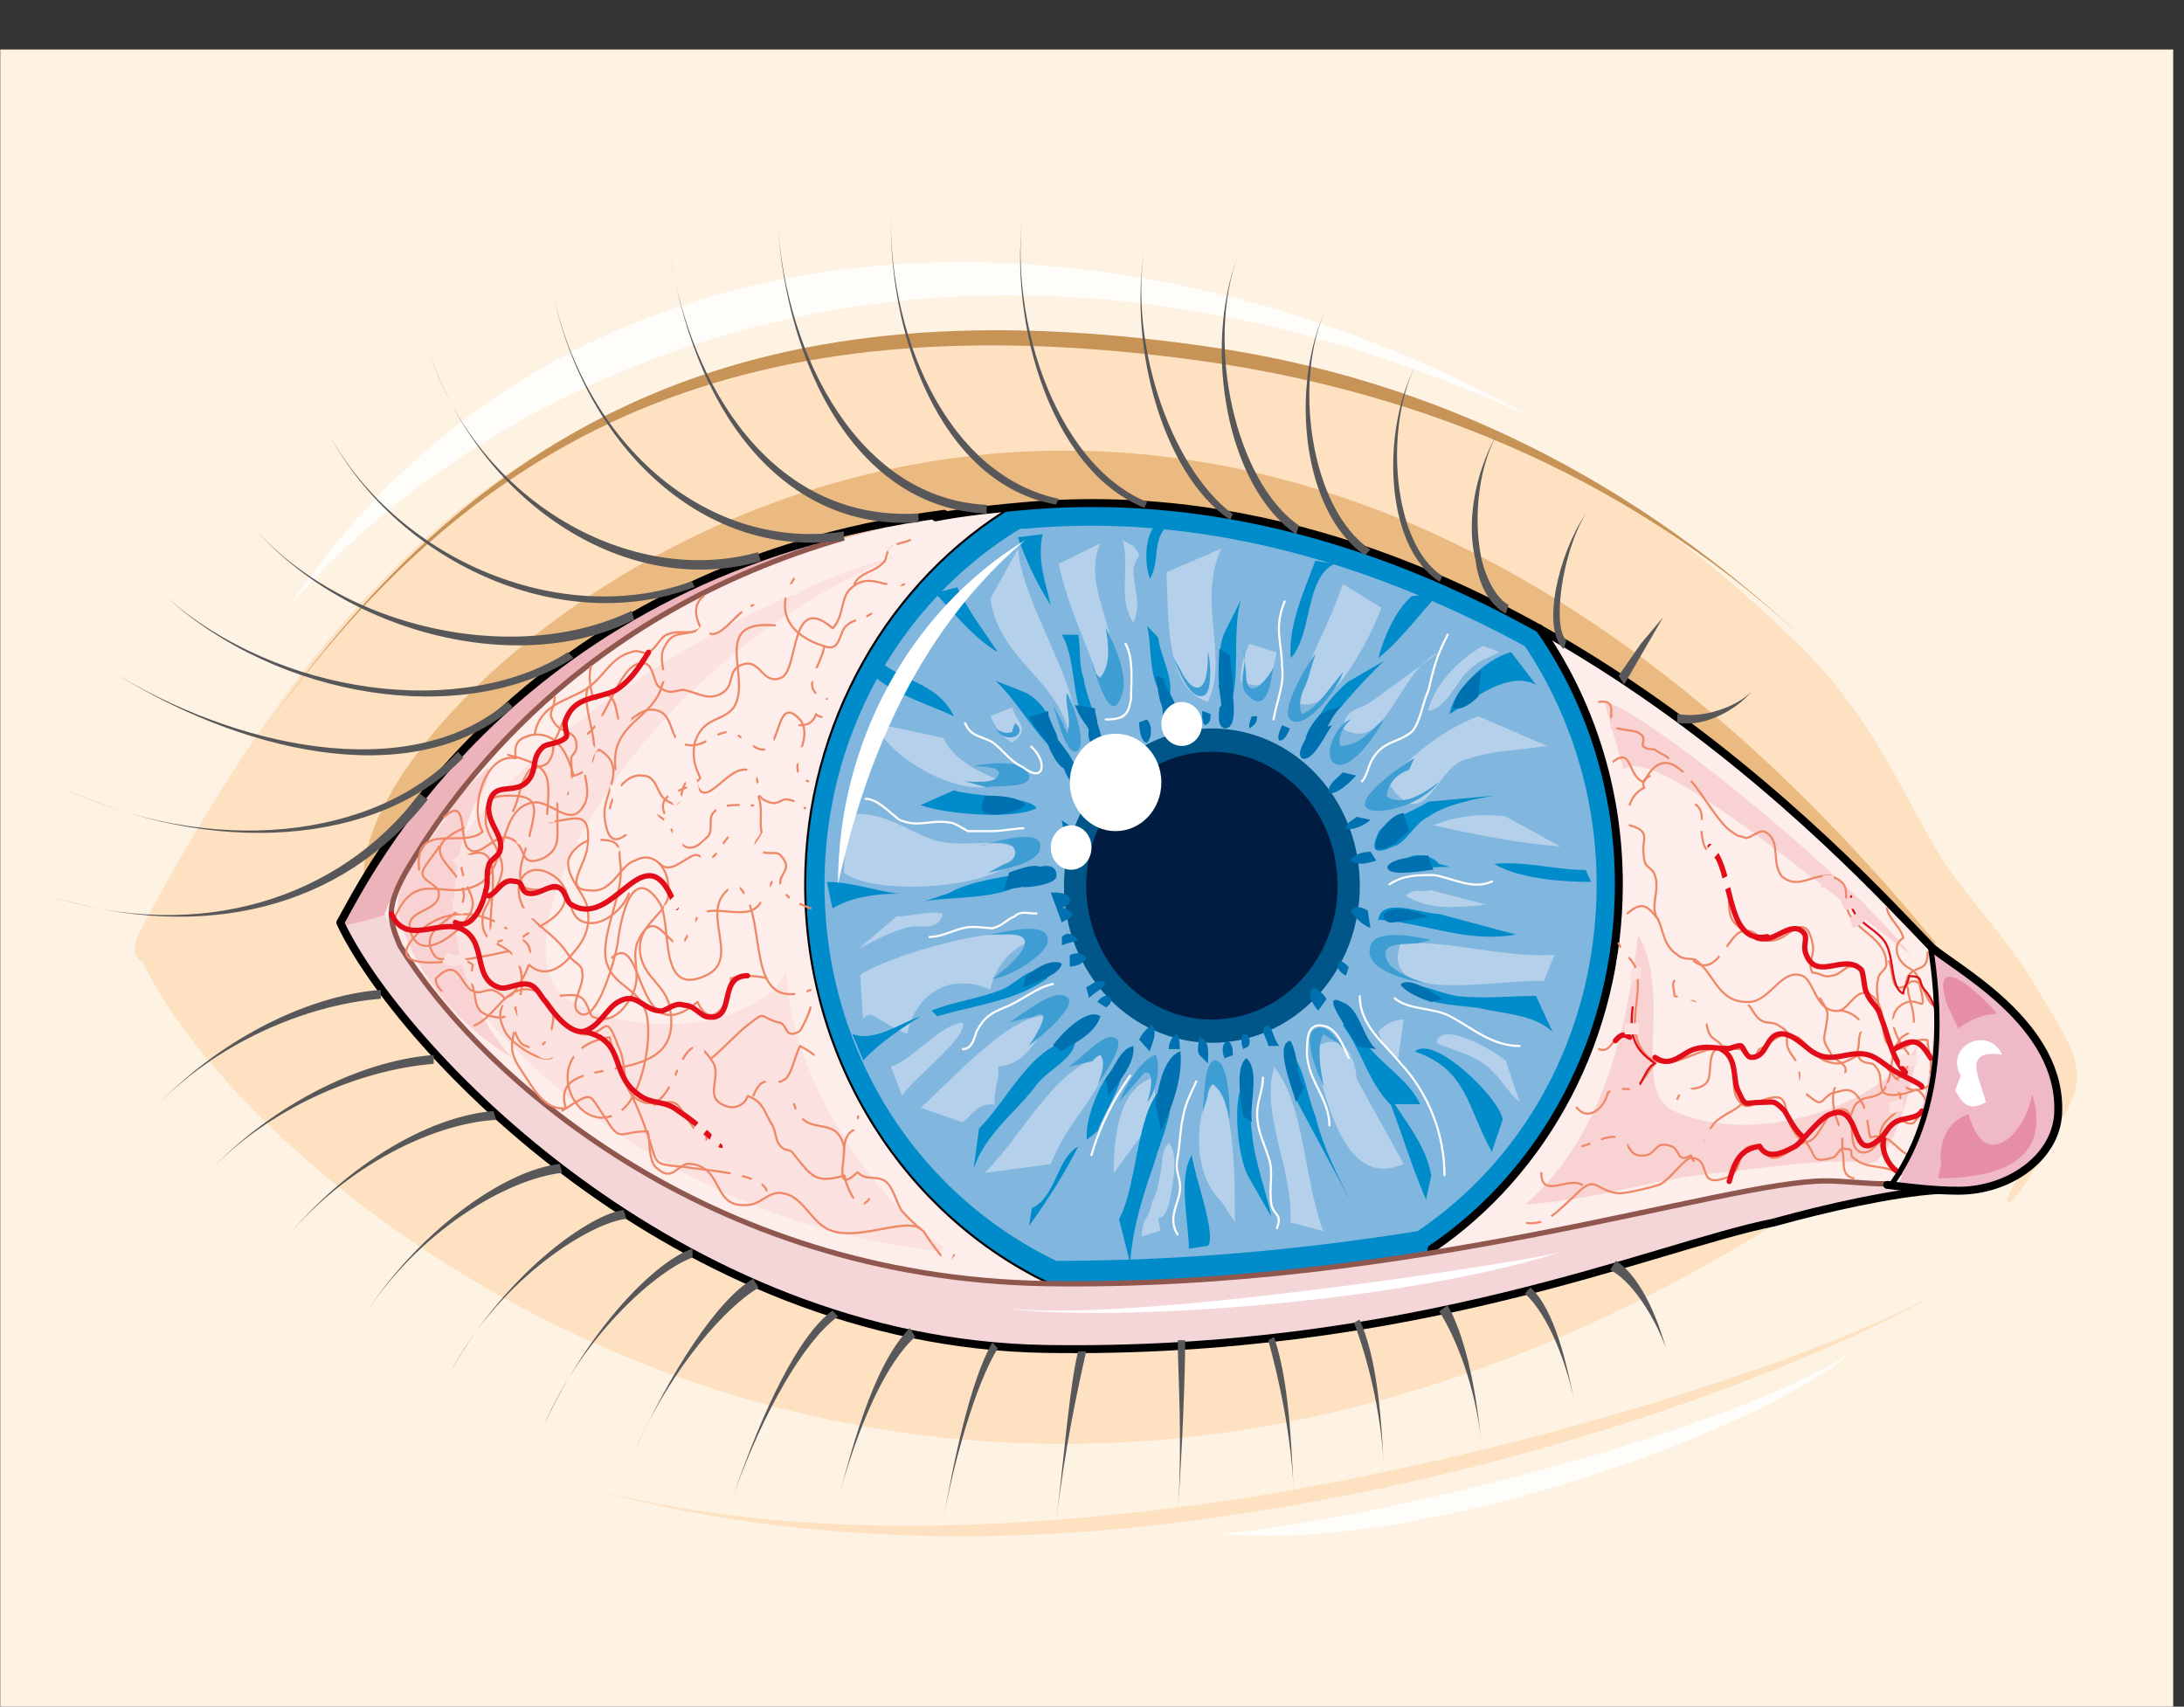 <svg xmlns="http://www.w3.org/2000/svg" version="1.0" viewBox="0 0 329.953 257.839"><rect x="0" y="0" width="329.953" height="257.839" fill="#333333" stroke="none"/><defs><clipPath clipPathUnits="userSpaceOnUse" id="a"><path d="M-.56 6.796H329V264.8H-.56z"/></clipPath></defs><path d="M.04 7.475V264.12h328.281V7.475H.04z" fill="#fef2e3" fill-rule="evenodd"/><path clip-path="url(#a)" d="M20.508 142.913c13.351 34.22 115.41 121.687 244.531 43.974 129.082-78.193-210.792-62.203-210.792-62.203z" fill="#fde1c1" fill-rule="evenodd"/><path d="M307.414 148.79c-3.758-6.236-8.315-11.113-12.912-17.35-5.837-8.435-10.394-21.786-22.067-33.34-23.306-23.105-49.13-39.136-90.785-44.892C96.302 41.615 56.326 74.515 21.347 140.315c-4.997 9.794 10.434 2.678 10.434 2.678-1.68.44 19.988 2.239 26.224-4.877C68.399 125.644 177.932 98.101 180.41 98.98c2.918.88 132.84 67.12 127.402 76.913-5.396 9.315-7.075 6.676.84-3.118 8.315-9.794 5.437-12.872-1.24-23.985z" fill="#fde1c1" fill-rule="evenodd"/><path clip-path="url(#a)" d="M54.967 131.88c.44-31.54 120.447-131.92 237.536 10.634z" fill="#ebba81" fill-rule="evenodd"/><path d="M58.005 138.036c8.355 18.63 44.173 55.007 99.98 55.886 55.406.88 102.497-15.51 117.888-15.51 5.836 0 12.912.88 19.988 1.32 7.515 0 14.59-4.878 15.03-11.554.8-13.752-15.83-22.186-19.188-25.265-11.233-11.553-65.4-72.356-136.197-66.56-70.837 5.757-93.743 54.128-97.501 61.683z" fill="#fdeeec" fill-rule="evenodd"/><path d="M155.426 76.314h-2.119c-18.749 11.113-31.66 32.86-31.66 57.285 0 27.104 15.43 50.21 37.097 60.403 20.387 0 39.576-1.759 56.246-4.437 17.47-11.553 29.542-32.42 29.542-55.966 0-14.631-4.557-27.983-12.073-38.617-21.667-11.992-47.89-20.907-77.033-18.668z" fill="#81b6de" fill-rule="evenodd"/><path d="M244.532 133.599c0-14.631-4.557-27.983-12.073-38.617-21.667-11.992-47.89-20.907-77.033-18.668h-2.119c-18.749 11.113-31.66 32.86-31.66 57.285 0 27.104 15.43 50.21 37.097 60.403 20.387 0 39.576-1.759 56.246-4.437 17.47-11.553 29.542-32.42 29.542-55.966zm-30.382 52.408c-19.588 3.118-37.497 4.478-54.567 4.478-21.267-10.234-35.018-31.981-35.018-56.886 0-22.187 11.273-42.614 29.582-53.727h.84c24.584-2.24 50.009 3.997 75.393 17.749a64.905 64.905 0 0 1 10.834 35.978c0 21.347-9.994 40.895-27.064 52.408z" fill="#008bca" fill-rule="evenodd"/><path d="M160.743 133.799c0-13.112 10.034-23.746 22.346-23.746 12.353 0 22.346 10.634 22.346 23.746 0 13.152-9.993 23.746-22.346 23.746-12.313 0-22.346-10.594-22.346-23.746z" fill="#005688" fill-rule="evenodd"/><path d="M164.1 133.799c0-11.153 8.515-20.228 18.989-20.228 10.514 0 18.989 9.075 18.989 20.228 0 11.193-8.475 20.228-18.989 20.228-10.474 0-18.988-9.035-18.988-20.228z" fill="#001d41" fill-rule="evenodd"/><path d="M275.873 178.452c-15.43 0-62.482 16.43-117.889 15.55-55.806-.879-91.584-37.337-99.94-55.966.44-.44.44-1.359.84-1.799.4-.879.84-1.319 1.24-2.198v-.44c.84-.92 1.239-1.799 1.679-2.678l.4-.44c.439-.88 1.279-2.239 2.078-3.118v-.44c.84-1.32 1.679-2.678 2.519-3.558.4-.44.4-.44.4-.88.839-1.358 2.078-2.238 2.918-3.997.44 0 .44 0 .44-.44 1.238-1.359 2.478-2.678 3.717-3.997l.44-.44c2.478-3.118 5.836-6.236 9.154-9.354h.4c1.679-1.76 3.758-3.118 5.437-4.437.4-.44.4-.44.84-.44 1.638-1.32 3.757-3.118 5.836-4.438.4 0 .8 0 .8-.44 2.118-1.358 4.197-2.678 6.675-3.557.44-.44.84-.44 1.24-.88 2.078-.919 4.597-2.238 7.075-3.557.44 0 .84 0 1.28-.44 2.478-.92 4.996-2.239 7.914-3.118h1.24c2.918-1.36 5.836-2.239 9.154-2.679 0-.44.44-.44.84-.44 2.918-.879 6.676-1.319 9.994-2.238-64.961 8.475-87.467 55.087-91.225 61.763 8.755 18.668 50.81 63.521 106.615 64.4 55.407.88 92.064-15.55 109.974-19.108 7.915-2.199 17.909-4.437 24.545-4.877-5.797-.44-11.633-1.32-16.63-1.32z" fill="#f4d6d9" fill-rule="evenodd"/><path d="M291.703 142.993v-.48c1.64 12.033 0 24.026-5.037 36.898 2.958 0 5.877.44 9.195.44 7.515 0 14.59-4.877 15.03-11.553.8-13.752-15.87-22.227-19.188-25.305z" fill="#f0b9c7" fill-rule="evenodd"/><path d="M127.483 131.86c4.597 3.538 23.785 2.658 27.103-3.118-3.737-2.658-8.335-.44-13.332-1.759-4.997-1.779-7.515-4.457-13.352-3.998zm2.478 15.43c3.758-2.658 22.147-8.454 26.304-5.336-3.757 1.34-5.836 4.018-6.676 7.575-5.836-2.678-11.273.44-12.512 6.656-4.597-1.779-5.437-3.997-6.696-2.218zm9.115 20.049c4.597-3.978 14.59-15.471 19.988-13.692-2.499 3.098-3.738 7.056-8.315 7.515.42 1.76-.84 3.958-.42 5.737-2.918-.44-3.758 2.199-4.997 2.638zm9.674 9.874c6.276-6.277 10.434-16.13 19.188-18.39-1.239 6.297-6.656 10.334-9.174 17.05zm19.508 0c0-5.837.84-12.593 5.816-14.392.82 2.699.42 4.957-.839 7.656zm16.27 4.317c-4.597-4.437-4.157-13.352-.84-18.709 2.879 5.797 2.879 14.711 2.879 21.827zm10.434 3.158c.44-7.955-4.557-16.35-2.479-23.466 4.558 5.317 4.558 17.27 7.436 24.785zm17.109-8.835c-9.194 3.998-11.712-10.193-13.831-17.31 3.798-2.677 6.316-.439 6.716 4.438zm-.839-15.99c-1.719-.88-2.558-2.239-2.998-4.037 1.279-1.32 2.558-1.8 3.837-1.8zm21.987-11.633c-7.076-.44-24.985 3.958-21.627-5.716 7.475-.48 15.39 2.198 23.266 1.759zm-8.675-11.553c-4.597.44-8.355.88-12.153-1.319 1.28-1.32 2.119-.44 3.798-.88zm-48.331-50.209c.4 6.236-.44 17.39 6.236 19.588 3.318-6.676-1.679-15.151 2.08-23.186zm12.513 10.793c-.84 1.759-1.28 3.518-1.28 5.717 4.638 1.719 4.638-.88 5.437-4.398zm14.151-9.034c-2.079 6.236-5.437 11.593-7.116 17.829 5.037 2.638 10.874-8.915 12.953-14.232zm4.158 17.869c-2.08 1.319-3.718.88-4.158 3.997 6.676 3.958 8.315-8.874 14.551-11.553zm16.31 2.118c-4.997 1.8-9.994 5.837-13.752 9.834 5.437 8.475 7.116-1.319 11.273-3.118 5.397-1.799 7.076-1.319 12.872-2.238zm4.077 15.111c-3.758-.48-7.515 0-10.873 1.36 6.276 1.399 12.952 2.758 19.188 3.197zm-95.302-14.071c2.498 5.776 14.131 11.993 19.508 8.894-3.318-1.339-7.455-3.118-9.114-6.656zm17.51-1.06c.839 1.8 1.658 3.139 3.297 4.018 2.859-2.219.82-2.678 0-5.357zm0-17.749c1.259 8.915 9.594 12.033 11.672 19.608 4.158-2.658-7.075-18.708-7.495-27.183zm10.313-5.257c1.28 6.237 4.218 12.013 6.316 18.23 5.037-6.657-3.358-13.772 0-21.348zm67.559 75.075c-2.079-1.76-10.034-6.236-10.474-2.639 2.12.88 5.477 1.76 7.116 3.119 2.119 1.319 3.358 3.997 5.437 5.756zm-55.086 26.544c.42-3.538.839-1.76 1.678-5.297.84-1.779.84-2.219 1.24-4.417.42-1.78 0-3.098 1.259-4.438 1.659 1.78.42 7.076 0 9.295-1.26 3.977-2.079 0-1.26 3.977zm-36.978-48.351c2.458 0 4.537-.9 6.996-.44-.82 3.138-3.698 1.34-5.777 2.239-2.059.46-5.357 2.259-7.016 3.138zm-.84 22.686c3.758-1.339 7.096-6.176 10.854-6.636.82 2.219-7.516 8.395-9.175 11.034zm34.979-79.552c1.24 4.018-.84 8.915 1.66 12.473 1.258-2.658 0-5.337 0-8.015.419-2.659 1.658-1.34 0-3.558zm54.487 15.99c-3.318 1.8-7.475 5.837-8.315 9.835 2.918-.44 4.158-4.437 6.236-6.236 2.08-1.8 2.08-1.36 4.558-2.679z" fill="#b4d0ea" fill-rule="evenodd"/><path d="M147.91 170.477c4.158-3.978 8.295-13.252 14.512-13.252 0 2.658-4.138 4.417-5.797 6.636-2.898 3.977-7.895 7.495-9.554 12.792zm16.29 1.699c-.42-3.098 2.459-10.174 4.918-11.513 1.619 1.779-2.459 7.535-3.279 10.193zm4.858 12.012c2.938-5.296 2.518-17.23 7.115-20.327 2.079 2.218-.84 8.395-1.679 11.493-1.659 4.857-3.338 9.714-3.757 15.45zm19.708-6.136c-1.68-2.678-2.519-10.713-1.24-13.871 1.64 1.798 1.24 4.917 1.64 7.155.44 4.477 2.118 8.515 2.918 12.513zm7.914-10.314c-1.238-2.198-2.917-6.236-1.678-8.914 2.079 2.678 2.478 6.716 3.718 9.794 1.239 4.917 3.318 8.914 5.356 12.912zm13.313-.919c-3.358-3.518-4.198-7.955-7.116-11.913 3.358-2.239 2.519 1.32 3.758 3.078 2.518 3.118 6.276 5.317 7.915 8.835zm7.395-28.743c-2.478 0-8.714-2.678-9.154.88 7.076.48 13.312 3.558 20.787 2.238zm-1.598-16.949c-2.08 1.359-6.237 2.718-7.476 4.517-1.28 2.718-.84 3.598 2.078 2.278 2.08-.48 3.318-3.637 5.397-4.517 2.479-1.839 7.076-2.718 9.954-3.198zm1.638 9.393c-1.639-1.838-4.917-1.838-6.156.44 2.478.44 5.317 0 7.755 0zm-13.791-27.502c-2.04 1.758-5.397 5.316-4.957 8.394 3.318-3.957 6.636-7.955 10.353-11.513zm-18.589-7.556c-1.28 2.679-1.28 9.354 0 12.433 2.878-3.558.8-12.433 2.478-17.35zm-11.753-.919c.84 3.098 0 9.714 3.338 11.033.82-3.078-1.26-6.176-1.659-9.254zm-10.394 1.359c.42 2.199 0 4.397.82 6.596.42 3.078 2.059 5.277 1.659 8.355-3.718-2.199-2.479-10.994-4.957-14.951zm-7.915 8.755c3.318 1.798 4.557 5.376 4.957 9.394-3.298-2.678-6.196-8.055-9.514-11.193zm-10.893 14.751c2.498.9 11.673.9 12.492 2.698-3.318 1.779-13.752.9-17.51-.46zm-.7 15.51c2.918-1.739 8.755-2.598 12.073-3.038-1.24 4.317-12.493 3.458-15.83 4.317zm-2.638 17.749c3.338-1.339 7.095-1.778 10.433-3.098 2.499-.9 5.417-4.897 7.076-1.779-4.997 3.538-10.833 3.998-16.67 5.757zm-8.315-50.169c3.338 2.638 7.935 3.957 11.673 5.716-2.499-5.276-8.335-5.276-11.673-8.794zm21.347-21.328c1.239 3.559 2.898 7.136 4.957 10.255-.82-3.558-2.059-6.696-1.24-10.714zm20.787-1.838c-1.679 1.799-1.679 5.856-.84 8.095 1.66-2.698 0-6.296 3.319-8.555zm24.146 5.377c-1.64 4.477-4.158 9.834-3.718 14.71 3.318-3.557 2.079-12.032 6.596-14.23zm14.55 5.356c-2.518 2.24-4.197 6.237-5.036 9.355 3.358-2.679 6.276-6.676 9.194-9.834zm15.032 8.475c-3.798.92-8.835 5.797-9.275 9.355 3.398-2.2 8.835-6.676 13.032-4.438zm11.273 32.9c-4.597 0-9.235-1.399-13.832-.92 3.798 2.28 10.474 2.72 14.631 2.72zm-7.515 19.029c-4.158 0-7.916.48-12.073 0-2.479-.44-4.997-1.8-7.916-1.8 2.12 3.159 7.916 3.159 11.234 3.599 3.757.92 8.355.92 11.233 3.598zm-5.038 18.668c-.4-3.118-10.353-12.952-13.272-10.273 7.916 2.678 7.916 8.475 11.633 15.15z" fill="#008bca" fill-rule="evenodd"/><path d="M215.43 181.21c-2.519-5.756-4.198-12.033-6.716-17.829 2.118 4.477 6.715 8.915 7.515 14.271zm-32.9 6.996c1.239-1.759-2.08-10.594-2.48-13.712-2.118 3.558-.439 10.194-.439 14.152zm-27.064-2.998c2.898-3.998 5.377-7.995 7.435-11.993-3.298 1.779-3.298 7.555-7.015 9.334zm-26.704-29.003c3.318 1.34 7.435-1.759 10.314-2.658-2.879 1.779-6.177 3.998-8.655 6.636zm-3.838-22.965c3.778 0 7.116 1.338 10.874 1.778-3.338 0-7.096.46-10.034 2.219zm19.688-44.534c1.64 3.578 4.098 6.716 6.137 9.834-3.678-2.218-6.137-5.356-9.435-8.934z" fill="#008bca" fill-rule="evenodd"/><path d="M148.27 122.046c0 1.839 5.397.92 6.636-.46-1.24-1.379-4.557-1.379-6.216-1.379zm7.196-13.752c.84 1.32 2.478 4.398 4.137 4.398.82-1.76-1.239-3.078-1.239-5.277zm6.956-1.759c.44 1.34 1.719 3.558 2.998 3.998.84-1.32 0-2.219 0-3.538zm21.786-8.475c0 2.679-.44 6.277 1.2 8.475 1.639-.879.44-5.796.44-7.555zm39.536 3.199c-1.639 1.319-4.157 3.517-4.157 5.716 1.28.44 2.918-.88 3.758-1.759zm-11.673 21.587c-1.679 0-4.637 3.158-4.197 5.396 2.079.44 3.758-1.799 4.997-2.678zm3.679 15.67c-1.68-.92-5.038-1.839-6.717-.48 0 .92.44 1.36 1.28 1.36zm2.158 12.433c-1.24-.88-5.037-3.558-6.316-2.2.88 1.32 3.398 2.2 4.637 2.64zm-9.994 7.555c-2.079-1.759-2.479-6.156-4.997-7.036-4.197-2.238 1.679 5.277 2.079 6.596zm-12.113 7.996c-.44-1.76-3.398-8.796-.84-9.275 1.24 2.238.84 5.316 2.08 7.075zm-7.955 2.158c-.4-2.199-1.28-7.476.44-8.795 2.119 1.76.44 7.036.84 9.674zm-13.272-1.839c.42-2.658 1.26-7.096 3.758-7.995.4 3.997-1.26 8.455-2.918 11.992zm-7.515-3.918c1.259-1.339 2.078-4.417 4.157-4.877.4 2.659-2.498 5.757-3.738 7.516zm-7.995-4.957c1.279-1.759 5.097-5.756 7.195-4.417-.84 2.658-3.797 3.978-5.916 5.297zm-4.058-10.534c1.26-.899 3.758-2.738 5.417-1.818-.4 1.819-4.158 2.738-5.837 3.638zm-3.378-12.892c1.26-.44 5.397-.44 5.817-2.238.82-2.719-3.738-.9-4.977-.46z" fill="#0071b0" fill-rule="evenodd"/><path d="M156.585 108.694c1.28 1.779 2.559 7.995 5.097 7.556 2.099-.44-2.538-4.877-2.978-6.217zm6.716-1.839c.42 1.8 1.26 4.018 2.519 5.357 1.239-.88-.42-3.558-.84-4.897zm11.273-4.797c.42 1.76.42 5.717 2.499 6.156 1.659-1.759-1.24-3.957-1.24-5.716zm9.514 1.359c.44 1.76.44 3.518.44 5.277 1.72-.88 1.32-3.518 1.72-4.837zm15.432 4.438c-.84.88-2.96 3.517-2.08 4.837 2.919-.44 3.358-4.837 5.437-6.157zm16.23 21.387c-1.24 0-5.717.44-6.157 1.719 0 1.719 6.156.44 6.956.44z" fill="#0071b0" fill-rule="evenodd"/><path d="M177.053 98.98c.84 1.759 2.518 6.596 4.597 6.156 1.639 0 1.24-5.716.84-6.596 0 1.32 0 4.837-1.28 5.277-1.24.44-2.478-1.759-2.878-2.638zm-27.843 32.9c1.659-.44 7.495-1.34 7.915-3.598.82-3.598-7.496-.9-9.175-.44.84-.46 4.178-.899 4.997 0 .84.9.42 2.24-1.239 2.699zm3.218 22.586c1.699-.9 6.316-4.917 8.415-4.017 2.938.9-4.198 6.696-5.457 7.575.42-.44 4.197-6.236.84-4.457zm8.874 6.736c1.26-.44 5.397-5.336 7.056-4.437 2.059.44-1.659 5.776-2.499 7.096.42-1.32 1.26-3.098.42-4.438-.42 0-.82.44-1.239.9zm20.308 7.136c.44-1.36 0-8.155 2.079-8.155 2.078.48 2.078 7.236 2.078 9.034-.4-1.798-.8-4.037-2.478-5.396-.4 0-.84.88-.84 1.799zm22.946-8.155c-1.639-1.32-3.318-5.357-5.397-4.877-2.918.44 0 7.116.84 8.874-.4-2.198-1.24-6.236 0-7.995.4.44 1.239.88 2.079 1.32zm11.673-18.189c-2.079-.44-8.355-1.799-9.194.88-1.28 4.037 6.715 5.356 8.794 5.796-1.679-.44-5.437-1.759-6.276-3.558-1.28-3.118 2.918-2.239 5.037-2.678zm-2.559-27.464c-1.638.92-11.273 7.556-5.836 7.996 3.358 0 7.515-1.76 9.594-4.438-1.639 1.36-5.397 3.998-7.915 2.24 0-1.8 1.679-3.559 3.358-3.999zm-9.554-5.836c-2.038.48-4.517 5.357-2.438 6.676 2.438 1.32 6.556-4.877 7.355-6.676-2.038 1.799-3.677 3.998-6.556 3.998-.4-1.32.44-3.078 1.64-3.998zm-54.986 10.274c1.259-.46 8.335.44 5.836-2.738-1.24-1.38-6.256-.92-7.915-.46.84 0 4.577 0 3.758 1.359-.42 1.38-4.178.92-5.017.92zm1.299-8.855c1.679 2.579 5.037.86 2.938-.86 0 0-.42.86-.42 1.3-.84.42-1.679 0-2.518-.44zm37.417-12.053c.84 2.24-1.28 5.397.84 7.156 2.918 2.679 3.318-2.678 3.717-4.437-.8 1.759-4.157 5.796-4.157.88zm10.874.8c-1.24 1.36-5.437 8.555-3.758 9.914 2.518 1.759 7.515-5.397 7.915-7.196-1.639 1.8-4.157 5.837-6.236 6.277-.84-2.679.84-4.038 1.24-6.277zm-33.82.9c.44 1.339 2.978 11.093 4.677 4.877.84-2.659-1.279-7.536-2.538-9.774.42 2.238.84 5.776-.86 7.555l-.84-.88zm-5.836 6.715c.44.9 1.699 7.096 3.398 7.096 2.118-.44-.42-7.535-1.26-8.874-.44 1.778.84 3.997 0 6.216 0-.44-.44-.88-.44-1.32zm-9.994 34.719c1.679 0 9.994-2.678 9.174 1.34-.84 2.218-6.256 5.336-8.335 5.336 2.499-1.779 8.755-7.115 1.66-6.676zm19.988 25.306c.859-2.22 3.417-6.657 5.556-7.117.84 1.78 0 5.797-1.28 7.116.42-1.32 1.28-4.877-.439-4.437z" fill="#3e9ed3" fill-rule="evenodd"/><path d="M202.877 116.69c-.84.919-2.478 1.838-2.039 3.197 1.2 0 2.839-1.359 4.038-2.718zm2.079 6.715c-.4.44-1.68.88-1.68 1.76.84.399 2.959-.44 3.759-1.32zm2.119 5.277c-1.28 0-2.559.44-2.999 1.32.88.839 2.559.439 3.838 0zm-.44 8.875c-.84-.44-1.68-.88-2.559 0 .44.88 1.72 2.198 2.959 2.638zm-2.878 8.554c-.4-.44-.84-.879-1.28-.879-.88.88 0 1.759.88 2.159zm-3.358 4.838c-.4-.84-1.24-1.28-1.68-1.72-1.678.44-.4 2.599.44 3.438zm-8.795 7.075c0-.88-1.68-2.718 0-3.198.84.92.84 2.319 1.679 3.198zm-19.508-.959c.4-.9 1.199-1.78 1.998-2.239.8 1.34 0 2.679-.4 3.998zm4.477 1.439c0-.92.42-1.839 1.26-2.319.419.94.419 1.86.419 2.319zm4.597.839c-.44-.879 0-1.759 0-2.678 1.72.48 1.32 2.678 1.32 3.998zm3.838.52c-.44-.88-.44-2.199.4-2.638.84.44.84 1.319.84 2.198zm2.838-1.359c-.4-.92-.4-1.839 0-2.319.8 0 1.2.96.8 1.88zM164.1 149.15c.86-.42 1.72-1.28 2.559-.84 1.28.42-2.119 2.099-2.119 2.519zm1.68 2.198c1.698-2.118 2.958 0 1.279.84zm-4.158-5.317c.84 0 2.079-.42 2.479-1.279-.4-.88-1.64-.88-2.479-.44zm-1.199-3.198c.84-.42 1.659-.42 2.478-.859-.82-.86-1.639-1.3-2.478-.42zm0-3.437c.42-.44 1.259-.44 1.679-1.36-.42-.46-1.26-.92-1.68-.92.42 0 .84-.439 1.26-.899 0-1.379-1.679-1.379-2.938-1.379zm.4-12.973c.4.42 1.599 0 1.599-.84 0-.419-1.6-1.258-2-1.698zm-.4-11.493c0 .9 1.659 4.957 3.298 4.058 2.059-.9-2.459-4.497-2.878-5.417zm4.097-4.797c-.42 1.76.84 3.518 2.099 4.398.84-1.76-.42-3.958-1.26-5.277zm10.934-4.117c.4 1.319 0 4.837 1.599 3.518 1.199-.88 0-2.639 0-3.958zm-3.358 3.118c0 1.32.4 3.078 1.199 3.078.8-.88.8-2.638 0-3.518zm-1.22 2.278c.42 0 .42 1.76 0 2.639-.84 0-1.259-1.76-1.259-2.199zm-4.716 3.998c0 .88.419 1.739 0 2.159-.42 0-.84-.42-1.26-1.28zm-10.314 15.97c.839-.44 3.777-1.339 3.777.9 0 1.319-3.777 1.759-5.037 1.759zm42.074-20.887c-.44.88-2.159 3.158-1.28 4.038 1.68.879 3.799-4.038 4.638-4.957zm-13.712-3.558c0 .92-.44 2.679.8 3.118 2.039 0 1.24-4.437 1.24-5.356zm4.917 1.279c-.4.92-.4 1.4-.4 1.84.8-.44 1.2-.92 1.2-1.84zm4.558 1.36c-.4.959-.8 1.878-.4 2.318.8 0 1.2-.92 1.599-1.839zm-10.793-1.719c0 .88 0 1.319-.84 1.719-.44-.4-.44-1.28-.44-2.16zm-4.158.04c.44.44.88.84.44 1.679h-.44z" fill="#0071b0" fill-rule="evenodd"/><path d="M126.603 133.56c0-21.308 10.834-41.296 28.303-51.97-19.548 16.45-25.804 40.876-28.303 51.97z" fill="#fff" fill-rule="evenodd"/><path d="M135.878 83.91c-15.411 3.557-60.004 24.884-72.516 53.327 2.918 12.432 32.1 47.531 80.43 51.968-12.072-7.535-24.584-27.083-25.004-42.634-2.498 7.536-20.827 11.553-32.92 4.437-12.073-7.115 8.335-50.21 50.01-67.099z" fill="#fbe1df" fill-rule="evenodd"/><path d="M247.49 141.234c-1.24 9.754-3.758 29.263-17.11 40.776 14.592-1.32 18.749-3.958 29.582-4.837 11.274-1.36 18.35-2.239 22.107-1.36 3.758.44 7.476-13.272 7.476-17.709-4.997 8.395-23.746 15.51-36.658 9.754-6.636-3.118 0-17.31-5.397-26.624zm-5.117-35.178c5.037.48 35.459 24.865 46.292 38.137-10.394-7.516-38.776-32.34-43.374-27.903z" fill="#f9d3d3" fill-rule="evenodd"/><path d="M292.823 178.012c7.515 0 17.509-1.759 14.19-12.792-.839 5.756-7.075 12.352-9.593 3.118-2.918.88-4.597 3.958-4.158 7.475zm3.037-22.626c1.68-1.32 3.758-2.199 5.837-2.199-1.639-2.238-10.474-10.673-7.515-1.319z" fill="#e78ea7" fill-rule="evenodd"/><path d="M296.22 162.502c-2.518-4.518 4.198-7.676 6.277-3.159-6.277-.919-3.318 3.598-2.479 7.196-2.518 1.32-3.358.44-4.637-1.799z" fill="#fff" fill-rule="evenodd"/><path d="M58.025 138.096c.42-.44.42-1.319.84-1.779.42-.88.839-1.319 1.239-2.218v-.44c.84-.9 1.259-1.779 1.679-2.678l.4-.44c.42-.88 1.259-2.219 2.078-3.118v-.44c.84-1.34 1.679-2.678 2.499-3.558.42-.44.42-.44.42-.9.839-1.318 2.078-2.218 2.918-3.997.4 0 .4 0 .4-.44 1.259-1.339 2.498-2.678 3.757-3.997l.4-.46c2.498-3.118 5.836-6.216 9.154-9.334h.42c1.659-1.78 3.738-3.118 5.397-4.458.42-.44.42-.44.84-.44 1.658-1.338 3.737-3.117 5.816-4.457.42 0 .84 0 .84-.44 2.078-1.338 4.157-2.658 6.655-3.557.42-.44.82-.44 1.24-.88 2.078-.899 4.577-2.238 7.075-3.557.42 0 .82 0 1.24-.46 2.498-.88 4.996-2.219 7.895-3.098h1.259c2.918-1.34 5.816-2.239 9.154-2.679 0-.44.4-.44.82-.44 2.918-.899 6.656-1.339 9.974-2.238-64.861 8.455-87.307 55.167-91.065 61.842l.42.44c2.078-.44 4.157-.88 6.656-1.779h-.42z" fill="#ecb4ba" fill-rule="evenodd"/><path d="M151.628 197.56c12.513 2.199 57.046 0 84.11-8.355-7.476 1.76-67 10.954-84.11 8.355z" fill="#fff" fill-rule="evenodd"/><path d="M43.853 91.425c30.422-35.06 99.54-68.839 187.407-28.423-59.964-33.74-143.673-36.418-187.407 28.423zM184.088 231.7c20.068-1.32 75.555-14.632 95.143-27.064-12.073 10.674-63.002 30.142-95.143 27.064z" fill="#fffdfa" fill-rule="evenodd"/><path d="M69.178 120.347c-2.498 5.777-10.853 12.433-8.755 18.649 2.499 8.874 10.014 16.87 17.09 20.867-4.997-4.877-8.755-14.211-8.755-21.747-.42-5.336.84-11.992 2.919-16.45.84-1.779 2.518-3.538 2.098-5.776z" fill="#f9d3d3" fill-rule="evenodd"/><path d="M130.76 120.687c1.68 0 3.359 1.779 5.018 3.118 2.938 1.32 4.597 0 7.535.44.84 0 2.079.88 2.918 1.319h3.758c1.26 0 3.778-.44 4.597-.44m-14.151 16.43c1.659 0 3.318-.88 4.977-1.319 1.659-.44 3.318 0 4.557 0 1.66-.44 2.079-1.34 3.318-1.779.82-.9 2.059-.44 3.298-.44m-11.113 20.488c1.24 0 1.659-1.34 2.059-2.678 1.239-2.24 2.078-2.679 4.137-3.578 2.459-.88 4.937-3.118 7.396-3.578m5.836 25.824c1.26-4.437 3.338-8.435 5.837-11.992m9.993.879c-.799 1.799-1.599 3.118-1.998 5.357-.44 1.759-.44 3.997-.84 6.196-.4 2.239.4 2.678.4 4.477 0 2.199-2.039 4.438-.4 7.076m12.912-23.666c0 1.8-.88 3.598-.88 5.357 0 2.678.88 3.998 1.72 6.676.84 2.239 0 4.477.44 7.116.4 1.799 1.679 1.359.84 3.558m12.511-35.019c0 4.437 3.718 7.115 6.197 10.194 4.157 4.437 6.596 10.633 6.596 16.83m-7.516-26.704c2.119 1.798 5.877 1.359 8.395 2.718 3.358 1.799 6.316 4.477 10.474 4.477m-19.668-24.425c2.118-1.4 4.197-1.4 6.716-1.4 2.958.48 5.876 2.32 8.794.96m-19.668-15.111c.84-.879.84-2.198 1.68-3.517 1.678-2.679 3.757-2.24 5.876-3.998 1.239-1.32 1.639-4.437 2.478-6.196.84-3.558 1.28-5.317 2.918-8.435m-26.304 12.792c.44-2.638 1.68-5.317 1.28-7.995 0-3.558-1.28-5.797.4-9.834m-24.046 6.396c1.26 2.199.84 5.717.84 8.355-.42 2.199-.84 3.078-3.818 3.078m-21.267.56c.84 1.779 1.679 1.779 3.757 2.658 1.66.88 2.899 3.098 4.977 3.978 3.338 2.638 3.738-.88 1.26-3.098m47.971 47.031c-.84-1.759-1.68-4.397-3.758-4.837-2.119-.48-2.519 1.32-2.519 3.078-.44 4.877 3.358 7.556 3.358 11.953" fill="none" stroke="#fff" stroke-width=".32" stroke-linecap="round" stroke-linejoin="round"/><path d="M39.136 111.412c34.18-49.37 77.114-65.84 142.114-56.925 34.979 4.877 66.64 18.669 92.464 43.134-26.224-24.905-56.646-40.456-92.064-45.373-65.84-9.354-107.895 8.915-142.514 59.164z" fill="#c79357" fill-rule="evenodd"/><path d="M187.127 226.463c-32.9 4.877-69.159 6.636-100.02-2.199 31.261 9.274 67.12 9.714 100.42 4.397 53.767-7.955 99.18-28.342 108.334-35.458-8.715 7.116-55.806 24.825-108.734 33.26z" fill="#fde1c1" fill-rule="evenodd"/><path d="M155.426 76.314h-2.119c-18.749 11.113-31.66 32.86-31.66 57.285 0 27.104 15.43 50.21 37.097 60.403 20.387 0 39.576-1.759 56.246-4.437 17.47-11.553 29.542-32.42 29.542-55.966 0-14.631-4.557-27.983-12.073-38.617-21.667-11.992-47.89-20.907-77.033-18.668" fill="none" stroke="#000" stroke-width=".32" stroke-linecap="round" stroke-linejoin="round"/><path d="M216.269 188.686c17.07-11.553 28.303-31.981 28.303-55.087 0-14.671-4.557-28.023-12.033-38.697" fill="none" stroke="#000" stroke-width="1.199" stroke-linecap="round" stroke-linejoin="round"/><path d="M161.622 118.208c0-4.057 3.098-7.355 6.916-7.355 3.838 0 6.916 3.298 6.916 7.355 0 4.078-3.078 7.356-6.916 7.356-3.818 0-6.916-3.278-6.916-7.356zm-2.878 9.834c0-1.838 1.379-3.358 3.078-3.358 1.719 0 3.078 1.52 3.078 3.358 0 1.86-1.36 3.358-3.078 3.358-1.699 0-3.078-1.499-3.078-3.358zm16.71-18.668c0-1.8 1.399-3.318 3.078-3.318 1.719 0 3.078 1.519 3.078 3.318 0 1.839-1.36 3.318-3.078 3.318-1.68 0-3.078-1.48-3.078-3.318z" fill="#fff" fill-rule="evenodd"/><path d="M127.523 81.27c-40.016 11.554-58.765 37.698-66.28 50.57-2.918 5.317-2.479 7.116-.8 11.073 12.073 19.549 46.252 50.13 97.501 51.01 55.407.879 102.498-15.511 117.889-15.511 2.918 0 5.836.44 9.154.44" fill="none" stroke="#90574f" stroke-width=".8" stroke-miterlimit="8"/><path d="M285.107 179.012c3.718.44 7.076.879 10.794.879 7.515 0 14.59-4.877 15.03-11.513.8-13.792-15.83-22.227-19.188-25.345-11.233-11.553-65.4-72.436-136.197-66.64-4.997.44-9.594.88-14.192 1.76" fill="none" stroke="#000" stroke-width="1.199" stroke-linecap="round" stroke-linejoin="round" stroke-miterlimit="10"/><path d="M142.634 77.633s0 0 0 0c-64.961 8.475-87.467 55.087-91.225 61.763 8.755 18.668 50.81 63.521 106.615 64.4 55.407.88 92.064-15.55 109.974-19.108 7.915-2.199 17.909-4.437 24.545-4.877" fill="none" stroke="#000" stroke-width="1.199" stroke-linecap="round" stroke-linejoin="round" stroke-miterlimit="10"/><path d="M142.434 229.98c1.679-9.354 4.997-20.927 8.315-26.283l-.82-.9c-3.338 5.797-5.816 17.83-7.495 27.184zm17.189-.48c1.24-10.653 3.258-20.007 4.478-25.344h-1.22c-1.219 4.897-2.018 14.691-3.258 25.345zm18.309-27.023c0 4.877.76 15.071 0 26.144.76-11.073 1.12-21.267 1.12-26.144h-1.12zM7.555 135.418c23.346 7.096 44.174 1.779 57.086-14.631l-1.24-.9c-12.092 15.99-33.34 22.627-55.846 15.53z" fill="#58585a" fill-rule="evenodd"/><path d="M9.154 118.908c22.927 10.653 47.931 8.895 60.844-4.437l-.82-.9c-12.512 13.332-37.517 15.99-60.024 5.337z" fill="#58585a" fill-rule="evenodd"/><path d="M17.15 101.578c18.328 11.533 44.553 18.63 60.363 5.337l-.82-.9c-14.99 12.873-41.634 6.657-59.543-4.437zm7.835-11.513c17.09 15.551 44.993 19.988 61.642 9.335l-.819-.88c-15.83 10.214-43.734 6.656-60.823-8.455z" fill="#58585a" fill-rule="evenodd"/><path d="M36.338 77.273c13.312 17.65 41.195 25.585 59.484 16.33l-.4-1.319c-18.309 8.815-46.172 2.199-59.084-15.01z" fill="#58585a" fill-rule="evenodd"/><path d="M49.69 65.6c10.813 19.988 35.738 30.622 55.246 23.086l-.4-.88C85.429 94.903 60.504 85.129 49.69 65.6z" fill="#58585a" fill-rule="evenodd"/><path d="M64.96 53.608c7.916 22.706 29.982 36.937 49.97 31.16l-.4-1.339c-19.168 5.337-42.074-7.555-49.57-29.821z" fill="#58585a" fill-rule="evenodd"/><path d="M83.35 43.454c4.996 24.845 23.745 41.255 44.133 38.157v-1.32C107.515 83.39 88.346 67.86 83.349 43.454z" fill="#58585a" fill-rule="evenodd"/><path d="M101.339 38.896c4.157 25.345 18.308 41.335 37.417 40.016v-1.339c-22.446 1.34-34.5-20.008-37.417-38.677z" fill="#58585a" fill-rule="evenodd"/><path d="M117.489 33.62c1.259 21.327 11.653 43.094 31.58 43.973v-1.32c-19.108-.899-30.321-22.206-31.58-42.653z" fill="#58585a" fill-rule="evenodd"/><path d="m159.543 76.234.4-.88c-17.01-3.558-26.144-25.324-25.305-44.453-.84 19.568 7.476 42.235 24.905 45.333zm13.352.48.4-.88c-14.151-5.776-21.667-29.322-18.329-46.212-3.338 17.33 3.338 41.335 17.93 47.092zm12.952 1.838.4-.88c-9.594-7.115-16.31-27.103-12.952-42.213-3.358 15.55 2.079 36.018 12.552 43.093zm9.994 2.159.4-1.32c-9.594-6.635-14.191-27.502-9.194-40.814-5.437 14.231-1.64 35.058 8.794 42.134zm10.394 3.199.8-.88c-9.195-6.197-11.713-25.785-6.676-36.458-5.477 11.593-3.798 30.701 5.876 37.337zm11.273 3.997.4-.88c-7.516-4.877-8.755-22.226-4.158-31.58-5.036 9.793-4.597 27.143 3.758 32.46zm5.437-3.198c.4 3.558 2.079 6.676 4.557 7.995l.4-1.32c-1.64-.879-3.318-3.557-4.118-7.115-1.239-6.196-.44-14.191 2.879-19.548-3.318 5.357-5.397 13.352-3.718 19.988zm13.272 13.351.44-1.319c-2.12-1.759-.84-12.912 2.918-19.148-4.198 6.236-6.716 17.39-3.358 20.468zm11.673-.799-3.358 4.837.84 1.32 5.876-10.155-3.358 3.998zm5.516 10.594v1.319c4.558.88 9.954-2.639 11.593-5.277-1.239 2.199-7.035 4.837-11.593 3.958zm-61.802 94.622c1.719 6.237 3.438 14.272 3.838 22.707-.4-8.435-.84-16.91-2.959-23.186l-.88.48zm12.952-2.638c2.039 5.317 4.078 13.352 4.477 21.347-.4-8.435-1.199-16.47-3.637-21.827l-.84.48zm12.872-1.719c2.559 3.958 5.477 11.473 6.316 19.388-.84-8.355-2.518-15.87-5.037-20.308l-1.279.92zm12.952-2.718c3.758 3.557 6.277 10.673 7.516 16.43-1.24-5.757-2.918-13.792-6.676-17.35l-.84.92zm12.873-3.558c4.237 2.238 7.635 9.354 8.474 11.992-.84-3.078-3.358-10.673-7.595-13.351l-.88 1.359zm-116.97 35.978c3.318-12.912 7.876-22.267 11.993-25.844l-.82-1.34c-5.796 5.797-9.094 19.609-11.173 27.184zm-15.51-1.839c4.597-12.872 10.833-23.526 15.83-27.084l-.82-.899c-4.996 3.558-10.413 14.671-15.01 27.983zm-14.951-6.636c5.856-13.292 14.211-22.147 18.789-24.805l-.82-1.34c-5.437 3.119-12.532 14.192-17.97 26.145zM82.15 215.35c6.256-14.232 17.49-23.586 22.467-25.365v-1.34c-5.397 1.8-15.391 11.574-22.467 26.704zm-50.769-38.137c9.174-9.794 22.906-15.59 34.14-16.49v-1.34c-11.654.9-24.966 8.036-34.14 17.83zm-7.995-9.834c9.174-9.795 22.906-15.591 34.14-16.49v-1.34c-11.654.9-24.966 8.035-34.14 17.83zm17.989 22.146c9.134-12.812 24.045-19.888 33.58-20.328l-.4-1.339c-11.193.9-24.885 10.174-33.18 21.667zm13.272 9.835c8.315-13.293 22.007-21.288 30.302-22.167l-.4-1.34c-8.315.9-21.587 10.214-29.902 23.506zm13.352 7.994c7.915-14.71 21.647-22.746 26.624-23.206l-.4-1.339c-4.577.46-17.47 8.935-26.224 24.545z" fill="#58585a" fill-rule="evenodd"/><path d="M71.677 154.906c3.338-1.34 4.597-6.236 8.774-5.337 2.918.88 3.738 5.777 7.496 6.676 3.757.44 3.338-3.997 5.436 1.78 1.66 3.117 0 7.115 3.738 8.454 5.437 2.219 5.437-13.792 10.434-6.236 1.679 2.219-1.26 5.337 1.679 6.676 1.659.88 3.318 0 3.738-1.34 2.518.9 2.518 2.679 3.757 4.458.42.88.42 1.779.84 2.658.84 1.34 1.659.9 2.078 1.34 2.919 3.557 3.338 4.897 7.936 3.557.42 2.219 2.078 5.777 3.737 3.558" fill="none" stroke="#ef8866" stroke-width=".32" stroke-linecap="round" stroke-linejoin="round" stroke-miterlimit="10"/><path d="M66.68 149.65c-.42-.44-.84-.9-.84-1.78 3.338-3.537 3.758.88 5.417 1.78 1.659.879 2.498-.9 4.157.439 2.079.88 1.68 7.535 4.178 7.975 3.737 1.32 4.577-4.437 3.737-7.535.84 0 3.318-.44 4.158 0 1.26.44 1.659 3.098 2.079 3.098 2.078.9 4.157 0 5.836-3.098 1.66-3.098 0-5.317.82-7.975 2.498-5.757 4.177-.44 6.656.44 2.918-4.418 1.679-5.757 6.676-5.317 4.577.44 4.977 0 7.055-4.438m-56.925 5.277c3.338-7.535 7.495-2.199 12.492-4.857 4.597-2.219 2.918-11.533 8.335-12.412 2.918-.46 5.837 4.417 7.915 0 1.24-3.119-2.078-5.777 2.08-7.996 4.576 2.679.419 6.656.839 10.214.82 7.516 4.997 0 7.075-.46 3.738 0 3.738 8.435 8.315 3.558 1.26-.9 0-3.098 1.26-3.997 1.239-1.32 4.577-.88 5.816-.88" fill="none" stroke="#ef8866" stroke-width=".32" stroke-linecap="round" stroke-linejoin="round" stroke-miterlimit="10"/><path d="M92.984 116.21c-.84-7.076 5.836-7.516 7.075-12.833.84-1.339-.84-3.997.42-5.776 1.24-2.659 3.338-1.32 5.417-2.659-.84-1.758-1.26-3.537.4-4.877m-28.783 32.461c1.26-2.659.84-3.998 2.518-6.236.84-.44 2.519-.44 2.939-1.32.84-1.339.42-1.799.84-3.118 1.678-3.118 1.258-5.357 5.856-6.236-.4-1.34-.82-3.118-.4-4.917" fill="none" stroke="#ef8866" stroke-width=".32" stroke-linecap="round" stroke-linejoin="round" stroke-miterlimit="10"/><path d="M89.985 105.636c3.338-2.219 2.919 2.219 3.758 3.998 2.079-.9 3.338-3.099 5.837-2.22 2.078.88 1.679 3.978 3.338 4.878 4.577 1.759 5.836-4.877 10.413.44m-43.273 12.372c-7.896 3.578-.42 5.797 0 9.794.42 4.018-6.237 4.458-4.977 8.455 1.239 3.118 2.898.46 4.557 1.34 2.918 1.778 1.259 0 1.679 4.017.82 2.219 0 4.437 3.318 4.897 2.918.88 4.577-3.118 4.157-6.236-.82-6.237-6.656-3.118-5.816-9.355.84-2.218 2.498-3.997 2.918-6.676 0-3.118-2.918-5.336-2.498-8.015 0-2.658.819-3.118 3.737-3.118 4.577 0 3.738 2.239 2.918 5.797-.42 2.218-2.498 6.236-.839 8.015 1.26.88 4.997 0 6.236.44.42 4.457-4.577 5.336-7.075 7.575-3.738-4.457-11.214-5.797-15.79-.46-6.257 7.136 13.71 2.239 15.79 1.78 2.098 4.896 5.836 4.017 8.334.459 1.66-1.78 2.499-4.018 2.08-6.236 0-2.219-3.339-4.897-2.919-7.576.42-1.779 2.918-3.558 4.577-3.118 3.738 0 2.918 1.34 3.318 4.018.42 4.457-3.318 10.673-2.079 14.69 1.26 3.559 4.578 3.559 5.837 7.116 1.24 3.558-.42 12.913-3.758 15.131-6.656 4.897-13.292-9.334-1.659-11.133 1.26 5.357 3.758 8.915 5.417 13.812 2.079 5.336.42 5.336 5.816 5.776 2.499.46 11.653.9 12.473 3.558" fill="none" stroke="#ef8866" stroke-width=".32" stroke-linecap="round" stroke-linejoin="round" stroke-miterlimit="10"/><path d="M95.022 134.998c-.82 2.199-3.737 4.857-6.236 4.418-3.318-.44-2.079-4.418-4.557-6.636-4.158-3.538-7.915.44-4.577 5.296 2.078 2.219 4.577 3.538 6.236 6.197.82 1.319 2.079 1.319 2.079 2.638.4 1.779-1.68 4.417-.84 5.756 2.918 3.518 6.236-9.274 6.236-10.613.42-3.078 2.08-11.913 6.237-5.737 2.078 3.099-.42 14.572 7.055 11.054 5.817-2.659-2.078-10.614 4.578-13.712 5.396 3.978.42 19.888 11.213 15.91m-8.635-36.857c4.557 3.118 2.898-8.495 7.036-4.018 2.478 3.118-2.898 7.576 1.239 9.354m-21.726 4.798c-1.26-3.538 3.777-3.099 5.436-5.317-.84-1.76-1.24-3.098-.84-5.317 1.26-3.998 4.198-3.098 5.877-5.317 2.918-4.437-3.778-13.312 6.256-12.412m2.858-7.056c-3.338 5.317 0 8.855 4.578 10.194-.42 3.098-4.158 6.636.4 7.955m-10.695 13.832c1.24 2.678.42 4.457.82 6.256 0 .88-1.239 1.339-.82 2.218 1.24 1.78 2.879.44 3.699 1.34 2.058 2.238-.4 2.678 0 4.457.819 2.239 2.478 2.678 4.517 3.558m-14.951 22.626c1.679-1.34 4.157-4.057 5.417-4.957 2.898-2.259 1.659-1.36 4.557-.46 1.659 0 .84 2.719 3.318 1.36.42-.44 1.659-3.159 1.659-3.618M63.322 131.4c-.84-7.535 6.676-3.098 9.594-5.756-2.079-3.558.42-11.973 5.017-11.093-.42-2.659.84-3.099 2.498-3.538 4.178-.46 5.437 3.538 6.256 6.196 6.257-1.759.84-9.314 2.1-13.312" fill="none" stroke="#ef8866" stroke-width=".32" stroke-linecap="round" stroke-linejoin="round" stroke-miterlimit="10"/><path d="M76.773 114.05c7.056 1.78 6.217 3.119 5.817 10.235 4.137-.44 6.636-2.219 6.216 3.118 0 3.118-4.137 7.115.42 7.115 3.318.44 4.577-3.997 6.636-4.457 2.918-1.779 5.816 1.34 4.997 5.797-.84 2.658-4.577 3.997-4.158 7.995.42 3.997 4.158 4.897 4.578 8.894 2.058 12.893-18.69 5.337-15.79 14.672-3.319.44-4.978-3.119-7.057-6.217-2.918-4.457 1.24-5.776-1.239-10.673" fill="none" stroke="#ef8866" stroke-width=".32" stroke-linecap="round" stroke-linejoin="round" stroke-miterlimit="10"/><path d="M84.949 167.798c4.996-3.138 3.757-2.678 6.675 1.34 2.08 3.557 2.08 1.778 6.237 1.778.42 1.78 0 4.897 1.679 5.797 2.078 1.779 2.898-.9 4.577-.9 5.397.44 3.318 6.696 8.735 6.237 2.078 0 3.338-2.219 5.416-1.78 2.919.46 4.158 4.018 6.656 5.357 4.178 2.22 11.653-1.778 14.152 0m-25.265-20.087c1.659-3.978 2.918-.88 4.977-2.639.84-.88 1.24-3.098 2.079-4.877.82.46 1.659.9 2.058 1.34" fill="none" stroke="#ef8866" stroke-width=".32" stroke-linecap="round" stroke-linejoin="round" stroke-miterlimit="10"/><path d="M119.967 166.819c1.68 5.377 6.257 1.34 7.496 6.256.42 1.799-1.66 7.596 2.098 4.018 1.24 1.339 2.899.46 4.158 1.339 1.24.9 1.659 3.138 2.498 4.477.82.88 2.08 2.219 3.318 3.118.84 1.34 2.1 3.118 3.338 4.458.84 0 .84-.44 1.24-.88m-51.649-44.933c5.017-4.477 3.338 14.711 12.932 6.696 2.079 4.897 5.417-.46 4.997-3.578 2.099-.44 3.758-.44 5.417 0m-27.024-36.937c3.338-2.639 4.997-11.493 8.735-10.614 1.26.44 1.26 3.098 2.079 3.538 1.659 1.34 2.498.44 3.737.44 2.08.44 3.758 1.779 5.837.44 2.079-1.32.4-3.978 3.738-4.418 2.078 0 2.498 3.098 4.977 2.219 2.918-.9 1.259-13.292 7.915-7.536 1.659-1.758 1.239-4.417 2.478-5.756 2.918-3.098 5.417 0 8.315-.88M66.32 127.902c-.42.9-2.499 3.099-2.499 3.998 0 1.32 2.499 1.759 2.499 3.098 0 3.098-5.837 2.219-4.158 6.196 1.66 3.978 6.636 0 7.896-1.778 3.318-3.978-.42-4.418-.42-9.735 8.315-4.437 2.918 9.735 4.997 12.833 6.236-2.659 6.636 2.218 3.738 6.196-1.26 2.658-4.158 3.098-2.08 7.096.82 1.759 5.397 4.857 7.056 3.977m8.795-37.677c.42-2.239 2.499-5.357 4.997-4.917 2.079 0 2.079 2.678 3.318 3.578 3.738 2.678 1.26-3.138 4.577-3.138 1.24 6.256 5.397-3.578 8.715-.88 1.679 1.78-.4 3.578 2.499 4.458 1.259.46 1.659-.44 2.498-.44 1.24 0 2.079.9 2.898 1.339m122.886 20.408c1.279 2.678 2.918 2.238 2.918 6.236 0 3.558-1.639 7.555 1.28 10.673 4.157 3.998 10.393-4.437 12.911.88.8 1.799-.44 4.437 1.24 6.236 1.239 1.32 2.078 0 3.757-.44 4.158-1.359 2.479 1.76 4.158 4.438 2.918 5.316 4.557-1.76 6.236-2.679 4.597-1.759 1.24 5.357 4.158 6.236 2.518.44 3.358-3.997 5.436-4.877.84-.44 1.24.88 2.479.44.44-.44 1.239-1.799 1.239-1.799m1.279-5.836c.4-1.76-.4-3.078-.4-4.877-2.078-.44-2.918 1.319-4.597 1.319-3.318-.44-1.239-5.317-3.318-7.555-2.478-2.679-3.717 1.319-5.396 1.798-3.758.44-3.758-4.917-5.837-5.356-2.878-.88-4.557 3.558-7.475 3.997-4.957.44-5.397-3.997-8.315-6.236-.4-.44-2.08 0-2.879-.88-2.078-1.319-2.078-3.557-2.918-5.356-1.679-2.199-2.518-2.679-4.597-.88" fill="none" stroke="#ef8866" stroke-width=".32" stroke-linecap="round" stroke-linejoin="round" stroke-miterlimit="10"/><path d="M255.885 145.192c3.358 2.638 5.037-3.558 7.116-4.437 2.918-.88 2.478 2.638 6.236.88 2.079-1.32 3.758-3.119 4.597.879.4 1.759-.84 3.118 0 4.437 1.24 0 1.639.88 2.918.44.84 0 1.64-.88 2.479-1.32 4.157-.44 1.239 2.2 2.918 3.958" fill="none" stroke="#ef8866" stroke-width=".32" stroke-linecap="round" stroke-linejoin="round" stroke-miterlimit="10"/><path d="M283.748 151.868c0-1.32-.4-2.638 0-3.958 0-.92 1.24-1.359 1.24-2.238 0-3.998-4.558-4.877-5.797-7.995-.84-2.639.8-3.998-2.519-5.317-2.918-.44-4.997 2.198-7.515 0-1.64-2.239 0-5.317-2.479-6.676-.84-.44-2.078.92-2.918.92-1.24-.48-.84 0-2.079-.92-3.757-2.199-8.754-16.43-13.351-7.516-2.479-.92-1.68-5.356-4.598-3.118m41.655 30.182c.44.88.44 3.478 1.24 3.918 1.239.44 1.678-1.28 2.918-.84 1.639.84 1.239 3.478 3.278 3.878" fill="none" stroke="#ef8866" stroke-width=".32" stroke-linecap="round" stroke-linejoin="round" stroke-miterlimit="10"/><path d="M291.224 143.873c0 3.118-1.64 1.799-2.919 3.558-.8 1.759 0 .88 0 2.638.44 1.799.84 2.678.84 4.437-.4 2.239-1.64 1.32-2.479 3.118-1.279 1.76-.44 5.757-2.518 7.516-1.24.88-2.479.44-3.318 1.32-.84.439-.84 1.318-1.28 2.198m-48.85 16.11c2.958.44 5.037-2.239 7.116-4.038 3.358-3.557 2.958-.879 6.716-.44 1.239 0 4.997-.879 6.276-1.358 1.639-.88 3.318-3.558 4.597-3.998 3.318 0 .84 4.477 4.997 3.118 3.358-.88 1.68-4.477 4.198-4.917 1.679-.48 2.078 1.799 3.318 1.799 1.679 0 2.958-1.799 4.597-2.279m0-.479c2.119 2.318.84 3.677 4.197 2.758.8 0 1.24-1.839 2.079-1.36 1.639 0 .4.92 1.24 1.36 2.078 1.839 4.557.92 6.635 2.279" fill="none" stroke="#ef8866" stroke-width=".32" stroke-linecap="round" stroke-linejoin="round" stroke-miterlimit="10"/><path d="M288.345 174.494c-2.078-.88-2.878-3.518-5.796-2.638-.44-1.8-.44-3.998-1.28-5.317-1.638-2.678-2.478-1.799-4.557-1.36-1.679.92-1.239 2.24-3.318.48-1.679-.919-1.279-2.678-1.679-4.437-.4-1.359-1.239-1.799-1.679-3.118-.4-2.238.84-1.799-1.239-3.118-1.24-.88-2.079 0-3.318-1.32-.44-.439-.84-1.318-1.28-1.798" fill="none" stroke="#ef8866" stroke-width=".32" stroke-linecap="round" stroke-linejoin="round" stroke-miterlimit="10"/><path d="M291.703 163.86c-5.397 3.519-5.836-5.356-10.833-4.477-2.119.92-2.519 1.8-5.037.92-2.079-.92-2.918-2.679-4.158-3.558-2.918-1.36-3.757.88-5.876 1.759-.4.44-.4 1.36-1.24 1.36-.839 0-1.239-1.36-1.678-1.36-1.24 0-1.68-.44-2.519-.44" fill="none" stroke="#ef8866" stroke-width=".32" stroke-linecap="round" stroke-linejoin="round" stroke-miterlimit="10"/><path d="M280.03 178.012c-2.078-.44-1.239-2.638-1.679-3.997 0-2.24 0-2.679-.84-4.878-.399-.919-.839-3.158-.399-4.477 0-.88 1.679-1.319 1.679-2.678.4-1.32-1.679-1.76-2.119-2.679-1.239-2.198-1.239-1.758-.84-3.997.44-2.679.44-2.239-.839-4.477m2.879 1.838c.84 0 2.118.48 2.958 1.36.8 1.759 0 1.759 0 3.518 0 .879-.44 1.319 0 2.198.8 1.36 2.079.48 2.478 1.36 1.24 1.319.44 2.638 1.24 3.957 1.279.88 3.757 0 5.036-.44.84.44 1.24 1.32 1.64 2.199m-53.008.52c1.719 2.198 4.237 0 4.677-2.24 1.679-1.318 2.958 0 4.197-.879.88-.44 2.119-2.638 2.958-3.557m-11.033 12.512c1.72-.44 3.798-1.799 5.517-1.32 2.079.88 1.239 3.119 4.197 2.68 1.68-.44 1.28-2.24 3.798-1.36 1.28.44.84 2.678 2.958 1.36 0 .439.4.879.4.879m-9.675-50.73c3.399.92 1.72 2.24 2.12 4.438 0 2.198 1.279 1.759 1.678 3.118.84 2.199-.839 4.837.44 6.596m14.072 2.398c-2.879-1.759-3.318-2.198-3.318-5.356-.4-2.239 0-3.558-1.24-5.357-2.078-2.678-2.478-1.32-2.918-4.917 0-1.32.44-3.118-.84-4.038m-14.63-15.51c2.958-.48 1.279 2.238 2.118 3.558.84.919 3.358.44 4.198 1.359.84.44 0 1.799.4 1.799.44.44 1.279.44 1.679.44.44.44 1.678.879 2.078 1.319m-5.837 7.035c.44-1.279 1.32-2.158 2.2-2.558-.44-.88 0-1.32.839-1.76m-7.675 41.256c2.118.88 2.118-3.118 4.637-1.759m14.151 1.759c-.4-1.32-1.639-1.32-2.039-2.239-.4-.44-.4-1.759-.839-2.238-.4-1.32.84-.88-.4-2.239-.84-.88-2.878-.88-4.117-1.32 0-.919-.44-1.798 0-2.278" fill="none" stroke="#ef8866" stroke-width=".32" stroke-linecap="round" stroke-linejoin="round" stroke-miterlimit="10"/><path d="M260.842 158.464c-3.278-.92-2.039 3.558-2.878 4.917-1.24 1.759-3.718.44-4.558 2.638m4.158 6.157c1.28-2.599 1.28-2.599 3.358-3.918.84-.44 1.679-.88 2.478-1.759m23.706 10.714c-2.039-.88-3.718-4.438-2.878-6.636.84-2.239 2.878-1.8 2.878-4.877 0-.92-1.24-1.36-1.24-1.8.44-1.319 1.24-.879 1.68-1.758 2.038-3.118.4-2.679-.84-5.357-1.239-2.638-.84-4.437 1.24-5.317 2.078-.88 3.277 2.239 2.078-2.678-.44-3.078-2.079-1.76-3.318-4.437-.4-1.32 0-2.2.84-2.639-.44-1.799-2.079-2.678-2.479-4.477m-52.208 39.976c0 3.997 4.117.48 6.156 1.799M67.12 123.425c3.757-3.538 2.098 3.998 3.757 4.877 1.659 1.34 3.738-2.218 5.837-1.759 3.317.88 1.239 4.857 5.396 3.098 2.499-1.339 2.099-3.098 2.099-5.756v-2.658c.4-.9 1.659-.46 1.659-1.34.84-1.779.42-3.538.42-5.316 0-.44.82-.88.82-1.78 0-2.658-2.08-1.758-3.319-3.537-1.259-1.78 0-1.78 0-3.998" fill="none" stroke="#ef8866" stroke-width=".32" stroke-linecap="round" stroke-linejoin="round" stroke-miterlimit="10"/><path d="M80.791 110.853c.84-4.398 4.597-4.857 7.535-6.616 2.919-1.76 3.758-4.857 7.096-5.737 1.26-.44 1.68.44 2.519 0 1.259-.44 1.659-2.218 2.918-2.658 2.099-.88 3.758.44 5.437-1.32 1.679 3.978 5.017-2.638 7.515-3.097m15.271-3.198c.84-1.76 2.938-1.76 4.197-3.079.84-.46.42-1.779 1.26-2.218.42-.88 2.098-.88 2.938-1.34m-9.994 92.904c0-2.238.44-3.578 2.158-4.037-.42-.44 0-1.34 0-1.8m-8.874-59.083c1.259 0 2.099-.42 2.518-1.68.42.42.84.42.84.42m.479-10.654c2.499.88 2.08-2.258 3.318-3.157.84-.9 2.479-.9 3.718-1.8M99.66 130.46c1.659 1.74 3.717-.879 5.376-1.298 1.24 0 1.24 1.299 2.479.42.82-.42 1.639-2.18 2.458-3.059M98.78 166.899c3.738-.88 3.318-.44 5.397 2.638.84.88.84 2.199 2.498 1.76 0 2.198 1.24 3.517 3.298 2.638" fill="none" stroke="#ef8866" stroke-width=".32" stroke-linecap="round" stroke-linejoin="round" stroke-miterlimit="10"/><path d="M59.124 138.036c2.099 4.917 7.096.9 10.434 2.239 4.177 1.779 1.679 7.575 5.836 8.915 1.26.44 2.919-.9 4.598-.44 1.239.44 1.659 1.779 2.498 2.658 1.26 1.8 3.338 4.458 5.417 4.458 2.518-.44 3.757-3.558 5.436-4.458 2.919-1.779 3.738 1.34 6.676 1.34 1.24-.44 2.08-1.34 3.318-.88 1.68 0 2.519 1.779 3.758 1.779 4.178.44 1.26-6.236 5.837-6.236m-24.626 8.455c6.277 1.339 3.778 6.236 7.956 9.354 2.078 1.779 4.177.88 6.256 2.658 2.079 1.34 4.177 3.118 6.256 5.337" fill="none" stroke="#e30c19" stroke-width=".8" stroke-linecap="round" stroke-linejoin="round" stroke-miterlimit="10"/><path d="M68.798 139.356c2.519 1.319 4.178-2.659 4.598-4.877.42-.9 0-2.659.42-3.558 0-.88 1.239-1.32 1.658-2.219.84-2.219-1.659-3.978-1.659-6.636.42-4.437 3.738-1.779 5.837-3.998 1.659-1.778.42-3.557 2.498-5.316.84-.46 2.499-.46 3.338-1.34.42-.44-.42-1.778 0-2.658 1.24-3.558 4.577-3.098 7.496-4.437 2.078-1.34 3.338-3.098 4.997-5.777" fill="none" stroke="#e30c19" stroke-width=".8" stroke-linecap="round" stroke-linejoin="round" stroke-miterlimit="10"/><path d="M73.835 135.358c1.26-.44 2.099-2.678 3.758-2.219 1.659 0 .84 1.32 2.079 1.78 1.659.439 3.338-1.34 4.577-.9 1.26.44 1.26 2.218 2.079 2.658 6.656 3.998 11.233-11.993 15.81.46m147.91 22.606c2.519 1.8 4.158-.88 6.237-1.319 1.679-.44 3.318 0 4.597 0 .8 0 1.24-.44 2.079-.44.4 0 .8 1.76 1.639 1.76 2.518 0 2.078-3.559 4.557-3.559 1.679 0 3.358 1.8 4.597 2.679 2.079 1.319 3.318.88 5.797.44 2.918-.44 3.757.44 6.236 2.238 1.239.88 4.557 2.199 4.557 2.638m-29.102 14.312c.84-3.078 1.679-4.877 4.597-5.317 1.24 2.239 3.718.88 5.397 0 1.239-.88 3.757-4.437 5.396-4.877 4.598-1.799 2.919 7.555 7.076 3.998 1.24-.88 1.24-1.8 2.479-2.679 1.279-.88 3.358-.44 4.157-1.759M265.4 141.674c2.518.88 4.197-1.799 6.275-1.32 2.08.88.4 2.2 1.24 3.959 1.639 3.997 5.836-.44 8.315 2.238.4.88.4 3.078.839 3.518.4 1.36 1.64 1.799 2.079 3.558 1.239 3.118 1.639 6.196 3.718 8.395" fill="none" stroke="#e30c19" stroke-width=".8" stroke-linecap="round" stroke-linejoin="round" stroke-miterlimit="10"/><path d="M260.042 158.504c2.519 1.36 1.68 4.477 2.519 6.236 1.24 2.679.84 1.8 3.718 1.8 1.679 0 1.679-.44 3.358 1.318.8 1.36 1.639 3.118 2.878 3.998" fill="none" stroke="#e30c19" stroke-width=".8" stroke-linecap="round" stroke-linejoin="round" stroke-miterlimit="10"/><path d="M247.09 164.66c1.28-1.319 1.68-3.558 2.958-3.997-3.397-2.239-3.837-4.438-3.397-8.475" fill="none" stroke="#e30c19" stroke-width=".32" stroke-linecap="round" stroke-linejoin="round" stroke-miterlimit="10"/><path d="M244.052 157.225c.88-1.04 1.32-1.04 2.159-.52m39.976 1.799c2.998-1.839 3.837-1.36 5.516 1.36m-7.115 12.312c-.4 1.839.799 4.157 2.398 5.037m-28.623-49.331c3.718 3.518 2.08 14.951 8.635 13.632" fill="none" stroke="#e30c19" stroke-width=".8" stroke-linecap="round" stroke-linejoin="round" stroke-miterlimit="10"/><path d="M279.67 135.398c-.44 3.598 3.318 4.477 4.957 6.716 1.68 2.199.84 7.116 2.919 7.995 0-.88.84-1.759.84-2.638 2.478 0 1.238.88 2.478 2.198 1.239 1.36 1.639 3.558 1.639 2.679" fill="none" stroke="#e30c19" stroke-width=".32" stroke-linecap="round" stroke-linejoin="round" stroke-miterlimit="10"/><path d="M123.785 105.616c2.858-4.877-1.639-4.877-3.298-1.32m-.06 13.792c1.26-1.299 2.938-3.038 1.679-4.797-1.679.88-2.518 1.76-3.778 2.619m2.919 32.8c-.44 1.32-.44 2.199.44 3.518m6.315 17.029c1.26.44 2.519 1.3 3.358 2.16m10.794 19.987c.8-.88 1.2-2.199 1.2-3.518m-25.026-98.26c.84-.44 1.66-.88 2.479-.44m15.031-1.719c-.8.88-1.6 1.759-2 2.638m-4.157 2.159c.38.92.76 2.299 1.12 3.198m-21.667 18.568c.42-1.778 1.679-3.997 3.358-4.876.84 2.219-.42 7.096 2.918 6.216 2.918-.88-.84-4.877 0-7.116m-2.918 11.993c1.279-.42 2.558-1.28 3.837-2.159m5.037 2.639c-.899.92-1.359 1.839-1.359 3.198m.48 10.673c-1.24 6.117-5.836 1.76-.82-1.319m-4.697-1.039c.92 1.799.46 4.017 1.36 5.357m-6.317-7.976c-.4-.42-2.038-3.058-3.258-1.739-.42.88.4 3.498.82 4.358" fill="none" stroke="#fdeeec" stroke-width="1.679" stroke-miterlimit="8"/><path d="M114.17 114.89c-.399 1.78-1.218 3.558-1.638 5.337 0 1.34.42 4.437-.82 5.337-2.058 1.32-2.898-3.998-2.898-5.337m-15.83-1.659c0 1.32.42 2.619 1.679 3.038m18.708-29.662c-.8 0-1.199-.44-1.199-1.359m24.145-6.316-1.679-1.68m-33.819 55.008 1.679-1.68m-12.493-10.313c0 1.359-.859 3.618.42 4.517.86.44 2.139-1.359 2.559-2.258m1.679-1.779c.42-.88 2.498-3.518 3.757-2.639.82.44.4 2.199.82 3.078.42-.44 2.079-3.078 2.918-2.638.82.44 0 3.958 0 4.837m.46-7.515c-1.24-1.32-2.918-5.277 0-5.277 2.099 0 2.099 4.837 2.918 6.156m2.479-11.513c-.48.42-.48.84-.48 1.679m-1.999-15.99c.8-.84 1.6-1.68 1.999-2.959" fill="none" stroke="#fdeeec" stroke-width="1.679" stroke-miterlimit="8"/><path d="M107.575 173.255c.84-1.36 1.239-2.718.84-4.098-1.68-.46-2.919 1.82-3.758 3.199m-1.24-7.096c-.84-.44-2.918-2.738-2.498-4.098.84-2.298 3.338 1.36 3.738 1.82m11.193-.92c.88 1.319 1.299 2.638 2.158 3.518m1.679 3.677c.8-.46 1.2-1.379 2-1.838m7.115 15.431c.84-.86 1.26-2.14 1.679-3.439m-16.75 0c2.918-3.638-2.079-4.557-2.918-.9" fill="none" stroke="#fbe1df" stroke-width="1.679" stroke-miterlimit="8"/><path d="M106.336 172.695c1.239 1.3 2.858 2.159 4.477 1.3m-5.277-15.931v2.159m-13.352 6.317c.8 1.358 1.2 2.278 2.399 2.717.4 0 .4-.44.4-1.359m-6.157-6.716c0 1.32 1.24 4.398 2.898 3.958 2.459-.88-.42-4.837-1.239-5.717m-3.818-1.359c.44.88 1.3 1.74 2.16 2.159m-9.675-4.817c.86 1.319 3.018 5.297 4.297 3.098.42-1.34-1.719-3.538-2.578-4.437m2.519-4.477c.44 1.339.879 2.678 2.158 3.117m-8.395-11.992v.46h.86c.42.899-.44 5.376 1.699 3.597-.42-.9-4.717-2.698-2.139-4.057m-3.698 3.198c.42-2.639 1.64-4.857 3.678-6.636m2.159 2.158c.8.88 1.199 1.3 1.998 2.16m-2.878-3.519c.8 0 1.6 0 1.999-.8m-2.478-10.713c.879.46 1.738.92 3.038 1.36m.799-3.678c.4-.32.4-.32.8-.32v.32m1.199-4.378c1.28 2.699 4.637 0 .86-2.258m4.657-1.359h-.9c-.46-1.32 0-2.639.9-3.518m.319-4.478c.42.92.84 1.38 1.68 1.84m1.678-.001c.44-.46.86-.92 1.28-1.839m5.037-6.156h1.679M68.838 130.56c3.278-2.638 3.678 3.519 0 2.64m-.479 3.517c.42 0 1.259.56 1.679.56m-2.878 7.435c1.239.56 2.478.56 2.878 0m.479 2.718c.42 0 1.26.4 1.68.8m4.477 3.678c.42 1.32.839 2.638 1.679 3.518" fill="none" stroke="#fbe1df" stroke-width="1.679" stroke-miterlimit="8"/><path d="M76.354 152.228c.8-.9 1.599-1.36 2.798-.9" fill="none" stroke="#fbe1df" stroke-width="1.679" stroke-miterlimit="8"/><path d="M110.913 135.398c-.42-1.32.84-3.958 2.099-2.199.839 1.32.42 2.639-1.26 3.518m-9.254 4.917c0 .86.42 2.599 1.679 2.179 2.099-.88 0-3.058 0-4.358 0-.859 0-1.738.84-2.178.839 0 2.098 2.618 2.518 3.478m4.637-9.875c2.079-1.738 3.718-4.337 4.957-6.955m-14.951-10.634c.8-1.819 1.6-3.657 2.798-5.037m156.785 38.297c-.84-2.238-2.558-4.477-3.837-6.316m-3.358-15.071c2.118-.92 4.197-.44 5.836.88-.4 2.198-4.997 4.877-4.157 6.676 1.239 3.517 6.676-.48 8.315-1.8m-19.509 14.672c0-.88.4-2.239 1.2-2.719m6.636 10.354c2.958-7.156 7.515.48 2.118 2.679m-1.239 8.314c.84.92 1.68 1.36 2.479 1.36m13.352-3.039c3.757-3.997 4.157.88 1.679 3.518m7.994-9.834c.84-.84 2.08-1.679 3.279-1.679m3.358-.479c1.239.92 2.878 1.359 4.477 1.359m-13.352 7.995c.88 0 1.72-.56 2.559-.56m-45.493 21.827c-.4-.4-.8-.84-1.2-1.28" fill="none" stroke="#fdeeec" stroke-width="1.679" stroke-miterlimit="8"/><path d="M242.093 174.974c-1.239-1.32-1.679-4.477.44-5.357 2.518-.92 2.918 3.558 2.079 5.797m1.638-12.553c.84 1.4 1.68 3.238 1.68 5.037m-3.358-4.477c-.48.88-.48 1.759-.48 2.638m12.952 5.357h3.358m15.831 1.279c.84-.84 1.679-1.719 2.478-2.158m2.559-1.839c.839-.44 1.679-.92 2.478-1.84" fill="none" stroke="#f9d3d3" stroke-width="1.679" stroke-miterlimit="8"/><path d="M287.586 166.859c-.84 0-1.28.56-2.159.56" fill="none" stroke="#fbe1df" stroke-width="1.679" stroke-miterlimit="8"/><path d="M285.427 163.421c.84.8 1.679.8 2.479.8" fill="none" stroke="#f9d3d3" stroke-width="1.679" stroke-miterlimit="8"/><path d="M287.026 160.223h2.558m-44.133-4.797h2.159m-1.36-7.996c.44 0 1.28-.559 1.68-.559" fill="none" stroke="#fbe1df" stroke-width="1.679" stroke-miterlimit="8"/><path d="M243.293 109.294c.879 0 1.319-.52 2.158-1.04m8.315 9.834c.44-.44 1.32-.879 2.159-1.359m19.988 17.35c0-.44.32-1.36.32-1.84m2.158 4.558c2.919-1.36 4.158 1.759 1.28 2.638" fill="none" stroke="#f9d3d3" stroke-width="1.679" stroke-miterlimit="8"/><path d="M291.623 142.833c1.24 7.996 2.879 23.546-5.756 35.979" fill="none" stroke="#000" stroke-width=".8" stroke-linecap="round" stroke-linejoin="round" stroke-miterlimit="10"/></svg>